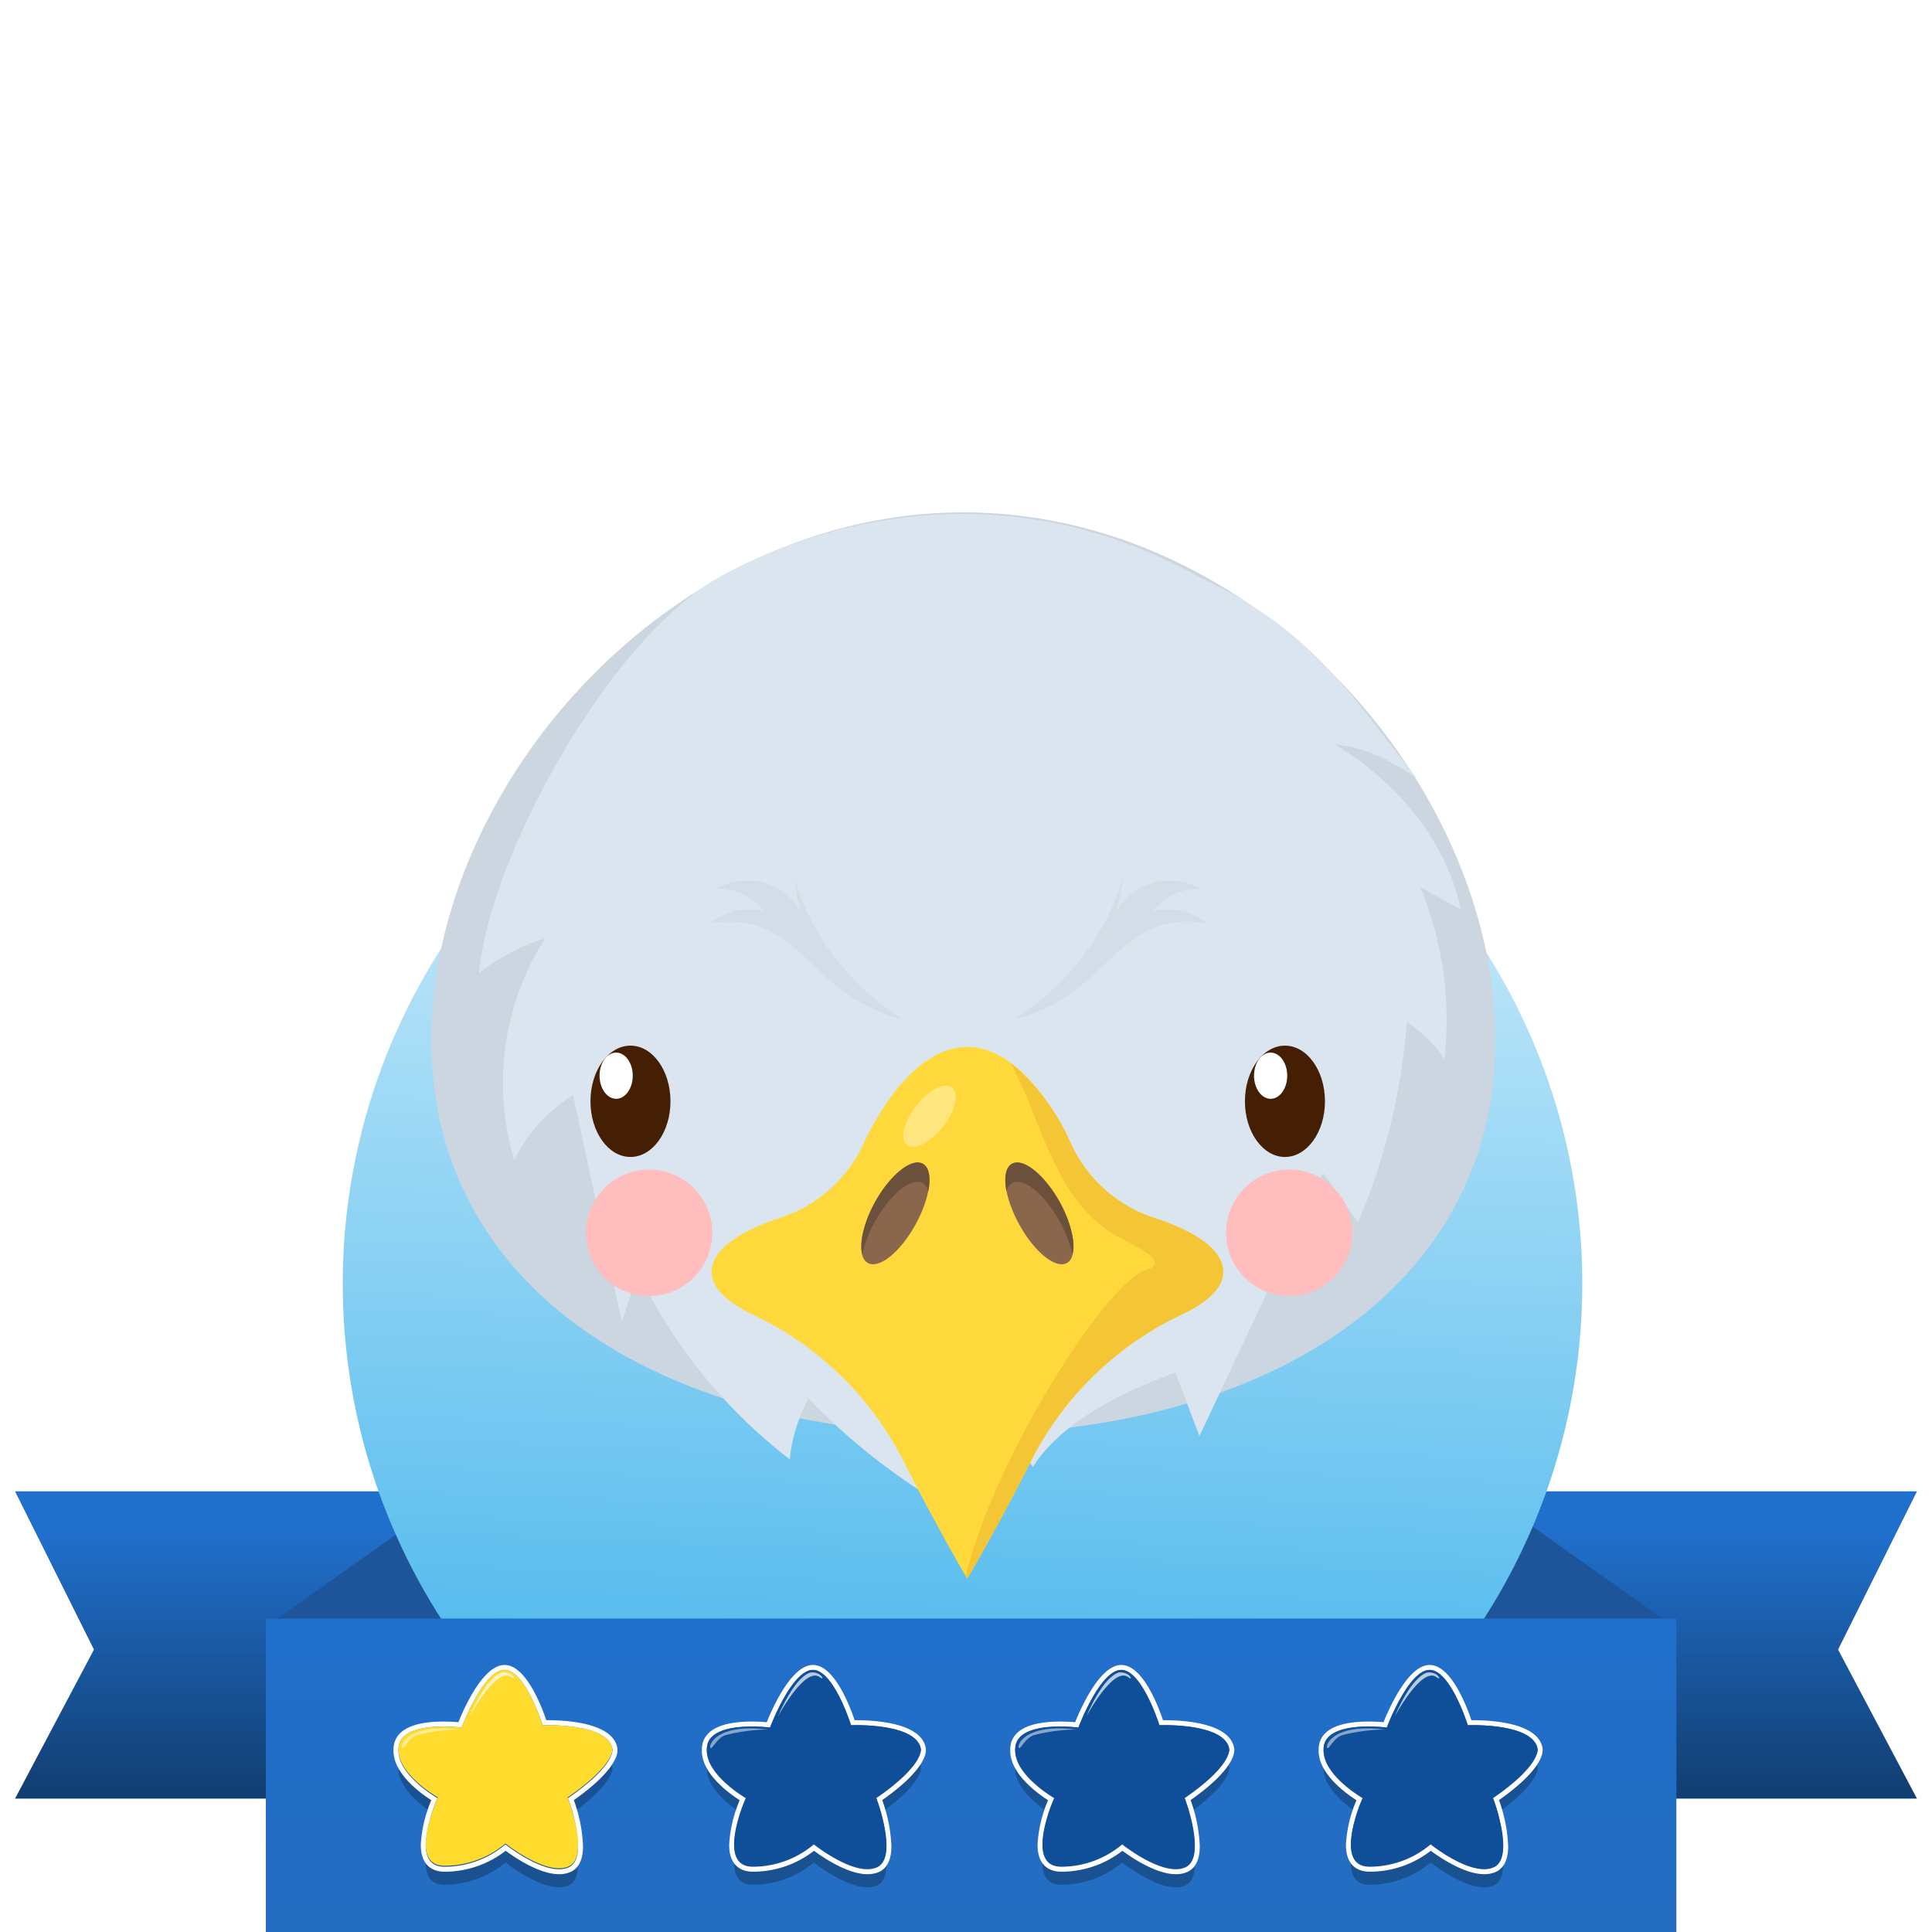 <svg xmlns="http://www.w3.org/2000/svg" xmlns:xlink="http://www.w3.org/1999/xlink" width="181" height="181" viewBox="0 0 181 181">
  <rect x="0" y="0" width="181" height="181" fill="#808080" stroke="none"/>
  <defs>
    <linearGradient id="linear-gradient" x1="0.5" y1="0.136" x2="0.5" y2="1.1" gradientUnits="objectBoundingBox">
      <stop offset="0" stop-color="#206fcb"/>
      <stop offset="1" stop-color="#103866"/>
    </linearGradient>
    <linearGradient id="linear-gradient-3" x1="0.535" y1="-0.102" x2="0.5" y2="0.811" gradientUnits="objectBoundingBox">
      <stop offset="0" stop-color="#effaff"/>
      <stop offset="1" stop-color="#54bbed"/>
    </linearGradient>
    <linearGradient id="linear-gradient-4" x1="0.5" x2="0.5" y2="1" gradientUnits="objectBoundingBox">
      <stop offset="0" stop-color="#206fcb"/>
      <stop offset="1" stop-color="#246dc1"/>
    </linearGradient>
    <clipPath id="clip-Artboard_49">
      <rect width="181" height="181"/>
    </clipPath>
  </defs>
  <g id="Artboard_49" data-name="Artboard – 49" clip-path="url(#clip-Artboard_49)">
    <rect width="181" height="181" fill="#fff"/>
    <g id="Group_27937" data-name="Group 27937" transform="translate(-127.593 -3405)">
      <g id="Group_27931" data-name="Group 27931" transform="translate(-44.75 3326.054)">
        <g id="Group_27306" data-name="Group 27306" transform="translate(173.751 218.662)">
          <path id="Path_56597" data-name="Path 56597" d="M53.973,0H0V28.789H53.973L46.58,14.826Z" transform="translate(124.213)" fill="url(#linear-gradient)"/>
          <path id="Path_56596" data-name="Path 56596" d="M0,0H53.973V28.789H0L7.394,14.826Z" fill="url(#linear-gradient)"/>
          <path id="Path_56595" data-name="Path 56595" d="M17.745,0H37.707L19.963,12.846V32.532H0V12.577Z" transform="translate(23.66)" fill="#1e559a"/>
          <path id="Path_56598" data-name="Path 56598" d="M19.963,0H0L17.745,12.846V32.532H37.707V12.577Z" transform="translate(117.558)" fill="#1e559a"/>
        </g>
        <ellipse id="Ellipse_681" data-name="Ellipse 681" cx="58.064" cy="58.064" rx="58.064" ry="58.064" transform="translate(204.453 141.149)" fill="url(#linear-gradient-3)"/>
        <rect id="Rectangle_19590" data-name="Rectangle 19590" width="132.146" height="29.366" transform="translate(197.248 230.58)" fill="url(#linear-gradient-4)"/>
        <g id="Group_27753" data-name="Group 27753" transform="translate(209.203 234.928)">
          <g id="Group_27749" data-name="Group 27749" transform="translate(0 0)">
            <g id="Group_27254" data-name="Group 27254" transform="translate(0.467 2.15)" opacity="0.26">
              <path id="Path_56544" data-name="Path 56544" d="M83.26,76.978c-.36-2.518-6.547-2.266-6.547-2.266s-1.654-5.288-3.633-5.18-3.957,5.4-3.957,5.4-5.539-.719-5.9,1.763a2.163,2.163,0,0,0-.02.31c-.1,2.273,3.308,4.339,3.657,4.545a12.692,12.692,0,0,0-1.1,4.308c-.015,1.14.375,2.072,1.671,2.113a8.869,8.869,0,0,0,5.8-2.086s3.806,3.057,5.892,2.158c.672-.29.9-1.066.907-1.983a14.59,14.59,0,0,0-.953-4.509c4.289-2.937,4.182-4.478,4.182-4.478l0-.017A.519.519,0,0,0,83.26,76.978Z" transform="translate(-63.203 -69.53)"/>
            </g>
            <g id="Group_27255" data-name="Group 27255">
              <path id="Path_56545" data-name="Path 56545" d="M72.858,66.545c1.952,0,3.573,5.181,3.573,5.181s.172-.007.46-.007c1.44,0,5.787.175,6.087,2.273a.516.516,0,0,1,0,.072l0,.018s.107,1.54-4.182,4.478a14.59,14.59,0,0,1,.953,4.509c-.005.918-.235,1.694-.907,1.983a2.2,2.2,0,0,1-.875.166c-2.124,0-5.017-2.324-5.017-2.324a8.9,8.9,0,0,1-5.554,2.09c-.081,0-.163,0-.244,0-1.3-.041-1.686-.973-1.671-2.113a12.7,12.7,0,0,1,1.1-4.308c-.349-.206-3.755-2.272-3.657-4.545a2.16,2.16,0,0,1,.02-.31c.227-1.571,2.531-1.859,4.19-1.859a14.794,14.794,0,0,1,1.709.1s1.978-5.287,3.957-5.4h.06m0-.465h0l-.085,0c-1.974.108-3.724,4.085-4.237,5.361-.319-.029-.821-.062-1.4-.062-3.574,0-4.5,1.228-4.652,2.258a2.7,2.7,0,0,0-.025.375c-.093,2.168,2.467,4.045,3.54,4.733a12.32,12.32,0,0,0-.982,4.124c-.028,2.181,1.317,2.55,2.122,2.575.087,0,.173,0,.259,0a9.323,9.323,0,0,0,5.566-1.96c.822.61,3.139,2.194,5,2.194a2.662,2.662,0,0,0,1.06-.2c.781-.337,1.181-1.147,1.189-2.408a14.232,14.232,0,0,0-.861-4.334c3.994-2.806,4.108-4.389,4.088-4.688a.534.534,0,0,0,0-.09v-.006l0-.028c-.345-2.412-4.693-2.673-6.547-2.673h-.125c-.464-1.378-1.923-5.175-3.909-5.175Z" transform="translate(-62.454 -66.08)" fill="#fff"/>
            </g>
            <g id="Group_27747" data-name="Group 27747" transform="translate(0.466 0.465)">
              <path id="Path_56547" data-name="Path 56547" d="M66.893,78.771s-4.029-2.3-3.669-4.784,5.9-1.762,5.9-1.762,1.978-5.288,3.957-5.4,3.633,5.18,3.633,5.18,6.187-.252,6.547,2.266c0,0,.108,1.547-4.208,4.5,0,0,2.158,5.576.072,6.475s-5.892-2.158-5.892-2.158a8.869,8.869,0,0,1-5.8,2.086C64.016,85.065,66.893,78.771,66.893,78.771Z" transform="translate(-63.201 -66.826)" fill="#ffdb2d"/>
            </g>
            <g id="Group_27748" data-name="Group 27748" transform="translate(0.781 0.694)">
              <path id="Path_56552" data-name="Path 56552" d="M77.013,67.2s-1.34.007-3.139,4.152c0,0,2.59-4.847,3.975-3.678C78.334,68.032,77.952,67.131,77.013,67.2Z" transform="translate(-67.539 -67.194)" fill="#fff" opacity="0.7"/>
              <path id="Path_56553" data-name="Path 56553" d="M69.143,75.729a16.515,16.515,0,0,0-4,.523c-.746.238-1.216,1.257-1.376,1.214C63.478,77.376,64.107,75.1,69.143,75.729Z" transform="translate(-63.708 -70.37)" fill="#fff" opacity="0.5"/>
            </g>
          </g>
          <g id="Group_27750" data-name="Group 27750" transform="translate(28.891 0)">
            <g id="Group_27254-2" data-name="Group 27254" transform="translate(0.467 2.15)" opacity="0.26">
              <path id="Path_56544-2" data-name="Path 56544" d="M83.26,76.978c-.36-2.518-6.547-2.266-6.547-2.266s-1.654-5.288-3.633-5.18-3.957,5.4-3.957,5.4-5.539-.719-5.9,1.763a2.163,2.163,0,0,0-.02.31c-.1,2.273,3.308,4.339,3.657,4.545a12.692,12.692,0,0,0-1.1,4.308c-.015,1.14.375,2.072,1.671,2.113a8.869,8.869,0,0,0,5.8-2.086s3.806,3.057,5.892,2.158c.672-.29.9-1.066.907-1.983a14.59,14.59,0,0,0-.953-4.509c4.289-2.937,4.182-4.478,4.182-4.478l0-.017A.519.519,0,0,0,83.26,76.978Z" transform="translate(-63.203 -69.53)"/>
            </g>
            <g id="Group_27255-2" data-name="Group 27255" transform="translate(0)">
              <path id="Path_56545-2" data-name="Path 56545" d="M72.858,66.545c1.952,0,3.573,5.181,3.573,5.181s.172-.007.46-.007c1.44,0,5.787.175,6.087,2.273a.516.516,0,0,1,0,.072l0,.018s.107,1.54-4.182,4.478a14.59,14.59,0,0,1,.953,4.509c-.005.918-.235,1.694-.907,1.983a2.2,2.2,0,0,1-.875.166c-2.124,0-5.017-2.324-5.017-2.324a8.9,8.9,0,0,1-5.554,2.09c-.081,0-.163,0-.244,0-1.3-.041-1.686-.973-1.671-2.113a12.7,12.7,0,0,1,1.1-4.308c-.349-.206-3.755-2.272-3.657-4.545a2.16,2.16,0,0,1,.02-.31c.227-1.571,2.531-1.859,4.19-1.859a14.794,14.794,0,0,1,1.709.1s1.978-5.287,3.957-5.4h.06m0-.465h0l-.085,0c-1.974.108-3.724,4.085-4.237,5.361-.319-.029-.821-.062-1.4-.062-3.574,0-4.5,1.228-4.652,2.258a2.7,2.7,0,0,0-.025.375c-.093,2.168,2.467,4.045,3.54,4.733a12.32,12.32,0,0,0-.982,4.124c-.028,2.181,1.317,2.55,2.122,2.575.087,0,.173,0,.259,0a9.323,9.323,0,0,0,5.566-1.96c.822.61,3.139,2.194,5,2.194a2.662,2.662,0,0,0,1.06-.2c.781-.337,1.181-1.147,1.189-2.408a14.232,14.232,0,0,0-.861-4.334c3.994-2.806,4.108-4.389,4.088-4.688a.534.534,0,0,0,0-.09v-.006l0-.028c-.345-2.412-4.693-2.673-6.547-2.673h-.125c-.464-1.378-1.923-5.175-3.909-5.175Z" transform="translate(-62.454 -66.08)" fill="#fff"/>
            </g>
            <g id="Group_27747-2" data-name="Group 27747" transform="translate(0.466 0.465)">
              <path id="Path_56547-2" data-name="Path 56547" d="M66.893,78.771s-4.029-2.3-3.669-4.784,5.9-1.762,5.9-1.762,1.978-5.288,3.957-5.4,3.633,5.18,3.633,5.18,6.187-.252,6.547,2.266c0,0,.108,1.547-4.208,4.5,0,0,2.158,5.576.072,6.475s-5.892-2.158-5.892-2.158a8.869,8.869,0,0,1-5.8,2.086C64.016,85.065,66.893,78.771,66.893,78.771Z" transform="translate(-63.201 -66.826)" fill="#0f4e98"/>
            </g>
            <g id="Group_27748-2" data-name="Group 27748" transform="translate(0.781 0.694)">
              <path id="Path_56552-2" data-name="Path 56552" d="M77.013,67.2s-1.34.007-3.139,4.152c0,0,2.59-4.847,3.975-3.678C78.334,68.032,77.952,67.131,77.013,67.2Z" transform="translate(-67.539 -67.194)" fill="#fff" opacity="0.7"/>
              <path id="Path_56553-2" data-name="Path 56553" d="M69.143,75.729a16.515,16.515,0,0,0-4,.523c-.746.238-1.216,1.257-1.376,1.214C63.478,77.376,64.107,75.1,69.143,75.729Z" transform="translate(-63.708 -70.37)" fill="#fff" opacity="0.5"/>
            </g>
          </g>
          <g id="Group_27751" data-name="Group 27751" transform="translate(57.781 0)">
            <g id="Group_27254-3" data-name="Group 27254" transform="translate(0.467 2.15)" opacity="0.26">
              <path id="Path_56544-3" data-name="Path 56544" d="M83.26,76.978c-.36-2.518-6.547-2.266-6.547-2.266s-1.654-5.288-3.633-5.18-3.957,5.4-3.957,5.4-5.539-.719-5.9,1.763a2.163,2.163,0,0,0-.02.31c-.1,2.273,3.308,4.339,3.657,4.545a12.692,12.692,0,0,0-1.1,4.308c-.015,1.14.375,2.072,1.671,2.113a8.869,8.869,0,0,0,5.8-2.086s3.806,3.057,5.892,2.158c.672-.29.9-1.066.907-1.983a14.59,14.59,0,0,0-.953-4.509c4.289-2.937,4.182-4.478,4.182-4.478l0-.017A.519.519,0,0,0,83.26,76.978Z" transform="translate(-63.203 -69.53)"/>
            </g>
            <g id="Group_27255-3" data-name="Group 27255" transform="translate(0)">
              <path id="Path_56545-3" data-name="Path 56545" d="M72.858,66.545c1.952,0,3.573,5.181,3.573,5.181s.172-.007.46-.007c1.44,0,5.787.175,6.087,2.273a.516.516,0,0,1,0,.072l0,.018s.107,1.54-4.182,4.478a14.59,14.59,0,0,1,.953,4.509c-.005.918-.235,1.694-.907,1.983a2.2,2.2,0,0,1-.875.166c-2.124,0-5.017-2.324-5.017-2.324a8.9,8.9,0,0,1-5.554,2.09c-.081,0-.163,0-.244,0-1.3-.041-1.686-.973-1.671-2.113a12.7,12.7,0,0,1,1.1-4.308c-.349-.206-3.755-2.272-3.657-4.545a2.16,2.16,0,0,1,.02-.31c.227-1.571,2.531-1.859,4.19-1.859a14.794,14.794,0,0,1,1.709.1s1.978-5.287,3.957-5.4h.06m0-.465h0l-.085,0c-1.974.108-3.724,4.085-4.237,5.361-.319-.029-.821-.062-1.4-.062-3.574,0-4.5,1.228-4.652,2.258a2.7,2.7,0,0,0-.025.375c-.093,2.168,2.467,4.045,3.54,4.733a12.32,12.32,0,0,0-.982,4.124c-.028,2.181,1.317,2.55,2.122,2.575.087,0,.173,0,.259,0a9.323,9.323,0,0,0,5.566-1.96c.822.61,3.139,2.194,5,2.194a2.662,2.662,0,0,0,1.06-.2c.781-.337,1.181-1.147,1.189-2.408a14.232,14.232,0,0,0-.861-4.334c3.994-2.806,4.108-4.389,4.088-4.688a.534.534,0,0,0,0-.09v-.006l0-.028c-.345-2.412-4.693-2.673-6.547-2.673h-.125c-.464-1.378-1.923-5.175-3.909-5.175Z" transform="translate(-62.454 -66.08)" fill="#fff"/>
            </g>
            <g id="Group_27747-3" data-name="Group 27747" transform="translate(0.466 0.465)">
              <path id="Path_56547-3" data-name="Path 56547" d="M66.893,78.771s-4.029-2.3-3.669-4.784,5.9-1.762,5.9-1.762,1.978-5.288,3.957-5.4,3.633,5.18,3.633,5.18,6.187-.252,6.547,2.266c0,0,.108,1.547-4.208,4.5,0,0,2.158,5.576.072,6.475s-5.892-2.158-5.892-2.158a8.869,8.869,0,0,1-5.8,2.086C64.016,85.065,66.893,78.771,66.893,78.771Z" transform="translate(-63.201 -66.826)" fill="#0f4e98"/>
            </g>
            <g id="Group_27748-3" data-name="Group 27748" transform="translate(0.781 0.694)">
              <path id="Path_56552-3" data-name="Path 56552" d="M77.013,67.2s-1.34.007-3.139,4.152c0,0,2.59-4.847,3.975-3.678C78.334,68.032,77.952,67.131,77.013,67.2Z" transform="translate(-67.539 -67.194)" fill="#fff" opacity="0.7"/>
              <path id="Path_56553-3" data-name="Path 56553" d="M69.143,75.729a16.515,16.515,0,0,0-4,.523c-.746.238-1.216,1.257-1.376,1.214C63.478,77.376,64.107,75.1,69.143,75.729Z" transform="translate(-63.708 -70.37)" fill="#fff" opacity="0.5"/>
            </g>
          </g>
          <g id="Group_27752" data-name="Group 27752" transform="translate(86.672 0)">
            <g id="Group_27254-4" data-name="Group 27254" transform="translate(0.467 2.15)" opacity="0.26">
              <path id="Path_56544-4" data-name="Path 56544" d="M83.26,76.978c-.36-2.518-6.547-2.266-6.547-2.266s-1.654-5.288-3.633-5.18-3.957,5.4-3.957,5.4-5.539-.719-5.9,1.763a2.163,2.163,0,0,0-.02.31c-.1,2.273,3.308,4.339,3.657,4.545a12.692,12.692,0,0,0-1.1,4.308c-.015,1.14.375,2.072,1.671,2.113a8.869,8.869,0,0,0,5.8-2.086s3.806,3.057,5.892,2.158c.672-.29.9-1.066.907-1.983a14.59,14.59,0,0,0-.953-4.509c4.289-2.937,4.182-4.478,4.182-4.478l0-.017A.519.519,0,0,0,83.26,76.978Z" transform="translate(-63.203 -69.53)"/>
            </g>
            <g id="Group_27255-4" data-name="Group 27255" transform="translate(0)">
              <path id="Path_56545-4" data-name="Path 56545" d="M72.858,66.545c1.952,0,3.573,5.181,3.573,5.181s.172-.007.46-.007c1.44,0,5.787.175,6.087,2.273a.516.516,0,0,1,0,.072l0,.018s.107,1.54-4.182,4.478a14.59,14.59,0,0,1,.953,4.509c-.005.918-.235,1.694-.907,1.983a2.2,2.2,0,0,1-.875.166c-2.124,0-5.017-2.324-5.017-2.324a8.9,8.9,0,0,1-5.554,2.09c-.081,0-.163,0-.244,0-1.3-.041-1.686-.973-1.671-2.113a12.7,12.7,0,0,1,1.1-4.308c-.349-.206-3.755-2.272-3.657-4.545a2.16,2.16,0,0,1,.02-.31c.227-1.571,2.531-1.859,4.19-1.859a14.794,14.794,0,0,1,1.709.1s1.978-5.287,3.957-5.4h.06m0-.465h0l-.085,0c-1.974.108-3.724,4.085-4.237,5.361-.319-.029-.821-.062-1.4-.062-3.574,0-4.5,1.228-4.652,2.258a2.7,2.7,0,0,0-.025.375c-.093,2.168,2.467,4.045,3.54,4.733a12.32,12.32,0,0,0-.982,4.124c-.028,2.181,1.317,2.55,2.122,2.575.087,0,.173,0,.259,0a9.323,9.323,0,0,0,5.566-1.96c.822.61,3.139,2.194,5,2.194a2.662,2.662,0,0,0,1.06-.2c.781-.337,1.181-1.147,1.189-2.408a14.232,14.232,0,0,0-.861-4.334c3.994-2.806,4.108-4.389,4.088-4.688a.534.534,0,0,0,0-.09v-.006l0-.028c-.345-2.412-4.693-2.673-6.547-2.673h-.125c-.464-1.378-1.923-5.175-3.909-5.175Z" transform="translate(-62.454 -66.08)" fill="#fff"/>
            </g>
            <g id="Group_27747-4" data-name="Group 27747" transform="translate(0.466 0.465)">
              <path id="Path_56547-4" data-name="Path 56547" d="M66.893,78.771s-4.029-2.3-3.669-4.784,5.9-1.762,5.9-1.762,1.978-5.288,3.957-5.4,3.633,5.18,3.633,5.18,6.187-.252,6.547,2.266c0,0,.108,1.547-4.208,4.5,0,0,2.158,5.576.072,6.475s-5.892-2.158-5.892-2.158a8.869,8.869,0,0,1-5.8,2.086C64.016,85.065,66.893,78.771,66.893,78.771Z" transform="translate(-63.201 -66.826)" fill="#0f4e98"/>
            </g>
            <g id="Group_27748-4" data-name="Group 27748" transform="translate(0.781 0.694)">
              <path id="Path_56552-4" data-name="Path 56552" d="M77.013,67.2s-1.34.007-3.139,4.152c0,0,2.59-4.847,3.975-3.678C78.334,68.032,77.952,67.131,77.013,67.2Z" transform="translate(-67.539 -67.194)" fill="#fff" opacity="0.7"/>
              <path id="Path_56553-4" data-name="Path 56553" d="M69.143,75.729a16.515,16.515,0,0,0-4,.523c-.746.238-1.216,1.257-1.376,1.214C63.478,77.376,64.107,75.1,69.143,75.729Z" transform="translate(-63.708 -70.37)" fill="#fff" opacity="0.5"/>
            </g>
          </g>
        </g>
      </g>
      <g id="Group_27936" data-name="Group 27936" transform="translate(168 3453)">
        <path id="Path_56885" data-name="Path 56885" d="M1110.13,455.366c0,23.841-22.316,36.913-49.842,36.913s-49.845-13.072-49.845-36.913,22.317-49.427,49.845-49.427S1110.13,431.524,1110.13,455.366Z" transform="translate(-1010.443 -405.939)" fill="#cbd6e0"/>
        <g id="Group_27573" data-name="Group 27573" transform="translate(4.478 0.148)">
          <path id="Path_56886" data-name="Path 56886" d="M1082.905,412.054c10.925,5.07,14.615,11.758,20.326,18.814-3.024-2.016-4.826-2.839-7.7-3.181,6.244,3.766,10.555,9.411,11.815,15.47l-3.792-2.093a32.688,32.688,0,0,1,2.254,16.127,11.39,11.39,0,0,0-3.513-3.478,59.428,59.428,0,0,1-4.576,18.761l-3.269-4.62q-5.794,12.32-11.588,24.638-1.129-2.975-2.26-5.95c-6.43,2.355-11.061,5.25-13.352,8.847l-3.358-5.272q-2.009,4.7-4.02,9.407a58.992,58.992,0,0,1-13.636-10.555,15.247,15.247,0,0,0-1.759,5.7,48.765,48.765,0,0,1-14.2-17.5q-.768,2.3-1.534,4.6-2.283-10.609-4.564-21.218a14.751,14.751,0,0,0-5.512,6.07,25.093,25.093,0,0,1,2.9-20.76,20.6,20.6,0,0,0-6.194,3.225c.926-10.259,11.087-29.476,21.333-36.363C1036.708,412.726,1058.379,398.279,1082.905,412.054Z" transform="translate(-1015.375 -406.101)" fill="#dae5ef"/>
          <path id="Path_56887" data-name="Path 56887" d="M1036.1,502.909a14.97,14.97,0,0,1-.514-1.808A14.97,14.97,0,0,0,1036.1,502.909Z" transform="translate(-1017.234 -414.838)" fill="#dae5ef"/>
        </g>
        <g id="Group_27579" data-name="Group 27579" transform="translate(26.122 34.238)">
          <g id="Group_27578" data-name="Group 27578" opacity="0.5">
            <g id="Group_27575" data-name="Group 27575" transform="translate(28.419)">
              <g id="Group_27574" data-name="Group 27574">
                <path id="Path_56888" data-name="Path 56888" d="M1088.627,447.9c-8.6-1.363-8.877,6.719-18.12,9.03,5.586-3.5,9.15-8.97,10.176-13.288a13.316,13.316,0,0,1-.574,3.232,5.762,5.762,0,0,1,7.943-2.2,5.328,5.328,0,0,0-4.438,2.084A5.8,5.8,0,0,1,1088.627,447.9Z" transform="translate(-1070.507 -443.645)" fill="#cbd6e0"/>
              </g>
            </g>
            <g id="Group_27577" data-name="Group 27577">
              <g id="Group_27576" data-name="Group 27576">
                <path id="Path_56889" data-name="Path 56889" d="M1057.331,456.963c-9.279-2.43-9.582-10.413-18.121-9.06a5.774,5.774,0,0,1,5.013-1.148,5.348,5.348,0,0,0-4.469-2.084,5.8,5.8,0,0,1,7.973,2.2,12.082,12.082,0,0,1-.574-3.232C1048.18,447.964,1051.713,453.43,1057.331,456.963Z" transform="translate(-1039.21 -443.645)" fill="#cbd6e0"/>
              </g>
            </g>
          </g>
        </g>
        <g id="Group_27580" data-name="Group 27580" transform="translate(14.91 49.961)">
          <path id="Path_56890" data-name="Path 56890" d="M1034.359,466.176c0,2.878-1.677,5.213-3.748,5.213s-3.747-2.335-3.747-5.213,1.678-5.216,3.747-5.216S1034.359,463.294,1034.359,466.176Z" transform="translate(-1026.863 -460.96)" fill="#441f04"/>
          <path id="Path_56891" data-name="Path 56891" d="M1030.912,463.841c0,1.194-.7,2.166-1.554,2.166s-1.557-.972-1.557-2.166.7-2.163,1.557-2.163S1030.912,462.647,1030.912,463.841Z" transform="translate(-1026.949 -461.026)" fill="#fff"/>
        </g>
        <g id="Group_27581" data-name="Group 27581" transform="translate(76.223 49.961)">
          <path id="Path_56892" data-name="Path 56892" d="M1101.884,466.176c0,2.878-1.679,5.213-3.748,5.213s-3.75-2.335-3.75-5.213,1.68-5.216,3.75-5.216S1101.884,463.294,1101.884,466.176Z" transform="translate(-1094.385 -460.96)" fill="#441f04"/>
          <path id="Path_56893" data-name="Path 56893" d="M1098.436,463.841c0,1.194-.7,2.166-1.555,2.166s-1.557-.972-1.557-2.166.7-2.163,1.557-2.163S1098.436,462.647,1098.436,463.841Z" transform="translate(-1094.471 -461.026)" fill="#fff"/>
        </g>
        <path id="Path_56894" data-name="Path 56894" d="M1038.234,479.667a5.917,5.917,0,1,1-5.918-5.918A5.918,5.918,0,0,1,1038.234,479.667Z" transform="translate(-1011.91 -412.175)" fill="#ffbdbd"/>
        <path id="Path_56895" data-name="Path 56895" d="M1104.276,479.667a5.917,5.917,0,1,1-5.916-5.918A5.917,5.917,0,0,1,1104.276,479.667Z" transform="translate(-1017.984 -412.175)" fill="#ffbdbd"/>
        <g id="Group_27608" data-name="Group 27608" transform="translate(26.255 50.08)">
          <g id="Group_27584" data-name="Group 27584">
            <g id="Group_27583" data-name="Group 27583">
              <g id="Group_27582" data-name="Group 27582">
                <path id="Path_56896" data-name="Path 56896" d="M1087.294,482.154c0,1.443-1.333,2.776-3.7,3.924a30.371,30.371,0,0,0-14.1,13.4c-3.11,6.218-6.183,11.438-6.183,11.438s-3.072-5.219-6.181-11.438a30.373,30.373,0,0,0-14.1-13.4c-2.332-1.148-3.665-2.481-3.665-3.924,0-1.962,2.406-3.7,6.367-5.034a13.015,13.015,0,0,0,7.81-6.848c2.333-5,5.85-9.18,9.772-9.18s7.441,4.182,9.773,9.18a13.049,13.049,0,0,0,7.774,6.848C1084.851,478.415,1087.294,480.192,1087.294,482.154Z" transform="translate(-1039.357 -461.091)" fill="#ffd93b"/>
              </g>
            </g>
          </g>
          <g id="Group_27587" data-name="Group 27587" transform="translate(23.822 1.496)">
            <g id="Group_27586" data-name="Group 27586">
              <g id="Group_27585" data-name="Group 27585">
                <path id="Path_56897" data-name="Path 56897" d="M1083.266,477.271a13.049,13.049,0,0,1-7.774-6.848,20.175,20.175,0,0,0-5.715-7.685c2.861,5.228,4,12.2,9.133,15.695,1.187.807,2.525,1.367,3.718,2.167.82.548,1,1.223-.14,1.54-3.7,1.024-14.405,17.945-16.9,28.709l.127.218s3.073-5.219,6.183-11.438a30.371,30.371,0,0,1,14.1-13.4c2.369-1.148,3.7-2.481,3.7-3.924C1089.707,480.343,1087.263,478.566,1083.266,477.271Z" transform="translate(-1065.592 -462.738)" fill="#f4c534"/>
              </g>
            </g>
          </g>
          <g id="Group_27590" data-name="Group 27590" transform="translate(17.962 3.633)" opacity="0.35">
            <g id="Group_27589" data-name="Group 27589">
              <g id="Group_27588" data-name="Group 27588">
                <path id="Path_56898" data-name="Path 56898" d="M1062.854,468.937c-1.185,1.48-2.665,2.257-3.369,1.7-.7-.518-.3-2.184.852-3.665,1.184-1.481,2.665-2.258,3.368-1.7S1064,467.456,1062.854,468.937Z" transform="translate(-1059.138 -465.092)" fill="#fff"/>
              </g>
            </g>
          </g>
          <g id="Group_27607" data-name="Group 27607" transform="translate(14.021 10.824)">
            <g id="Group_27598" data-name="Group 27598">
              <g id="Group_27597" data-name="Group 27597">
                <g id="Group_27593" data-name="Group 27593">
                  <g id="Group_27592" data-name="Group 27592">
                    <g id="Group_27591" data-name="Group 27591">
                      <path id="Path_56899" data-name="Path 56899" d="M1059.878,478.842c-1.413,2.561-3.392,4.173-4.456,3.587-1.038-.573-.754-3.122.659-5.682,1.431-2.593,3.435-4.192,4.473-3.619C1061.617,473.714,1061.308,476.249,1059.878,478.842Z" transform="translate(-1054.799 -473.011)" fill="#89664c"/>
                    </g>
                  </g>
                </g>
                <g id="Group_27596" data-name="Group 27596" transform="translate(0.02 0.003)">
                  <g id="Group_27595" data-name="Group 27595">
                    <g id="Group_27594" data-name="Group 27594">
                      <path id="Path_56900" data-name="Path 56900" d="M1061.082,475.715a1.164,1.164,0,0,0-.514-.762c-1.074-.592-3.066,1.029-4.481,3.6a10.98,10.98,0,0,0-1.174,3.058c-.3-1.062.144-2.969,1.176-4.882,1.447-2.58,3.443-4.168,4.481-3.595C1061.178,473.467,1061.335,474.451,1061.082,475.715Z" transform="translate(-1054.82 -473.014)" fill="#6b503b"/>
                    </g>
                  </g>
                </g>
              </g>
            </g>
            <g id="Group_27606" data-name="Group 27606" transform="translate(13.497)">
              <g id="Group_27605" data-name="Group 27605">
                <g id="Group_27601" data-name="Group 27601" transform="translate(0.008)">
                  <g id="Group_27600" data-name="Group 27600">
                    <g id="Group_27599" data-name="Group 27599">
                      <path id="Path_56901" data-name="Path 56901" d="M1070.982,478.842c1.412,2.561,3.391,4.173,4.455,3.587,1.038-.573.754-3.122-.659-5.682-1.431-2.593-3.435-4.192-4.473-3.619C1069.242,473.714,1069.551,476.249,1070.982,478.842Z" transform="translate(-1069.672 -473.011)" fill="#89664c"/>
                    </g>
                  </g>
                </g>
                <g id="Group_27604" data-name="Group 27604" transform="translate(0 0.003)">
                  <g id="Group_27603" data-name="Group 27603">
                    <g id="Group_27602" data-name="Group 27602">
                      <path id="Path_56902" data-name="Path 56902" d="M1069.779,475.715a1.158,1.158,0,0,1,.514-.762c1.073-.592,3.065,1.029,4.48,3.6a10.949,10.949,0,0,1,1.174,3.058c.3-1.062-.144-2.969-1.175-4.882-1.447-2.58-3.444-4.168-4.482-3.595C1069.682,473.467,1069.525,474.451,1069.779,475.715Z" transform="translate(-1069.663 -473.014)" fill="#6b503b"/>
                    </g>
                  </g>
                </g>
              </g>
            </g>
          </g>
        </g>
      </g>
    </g>
  </g>
</svg>

